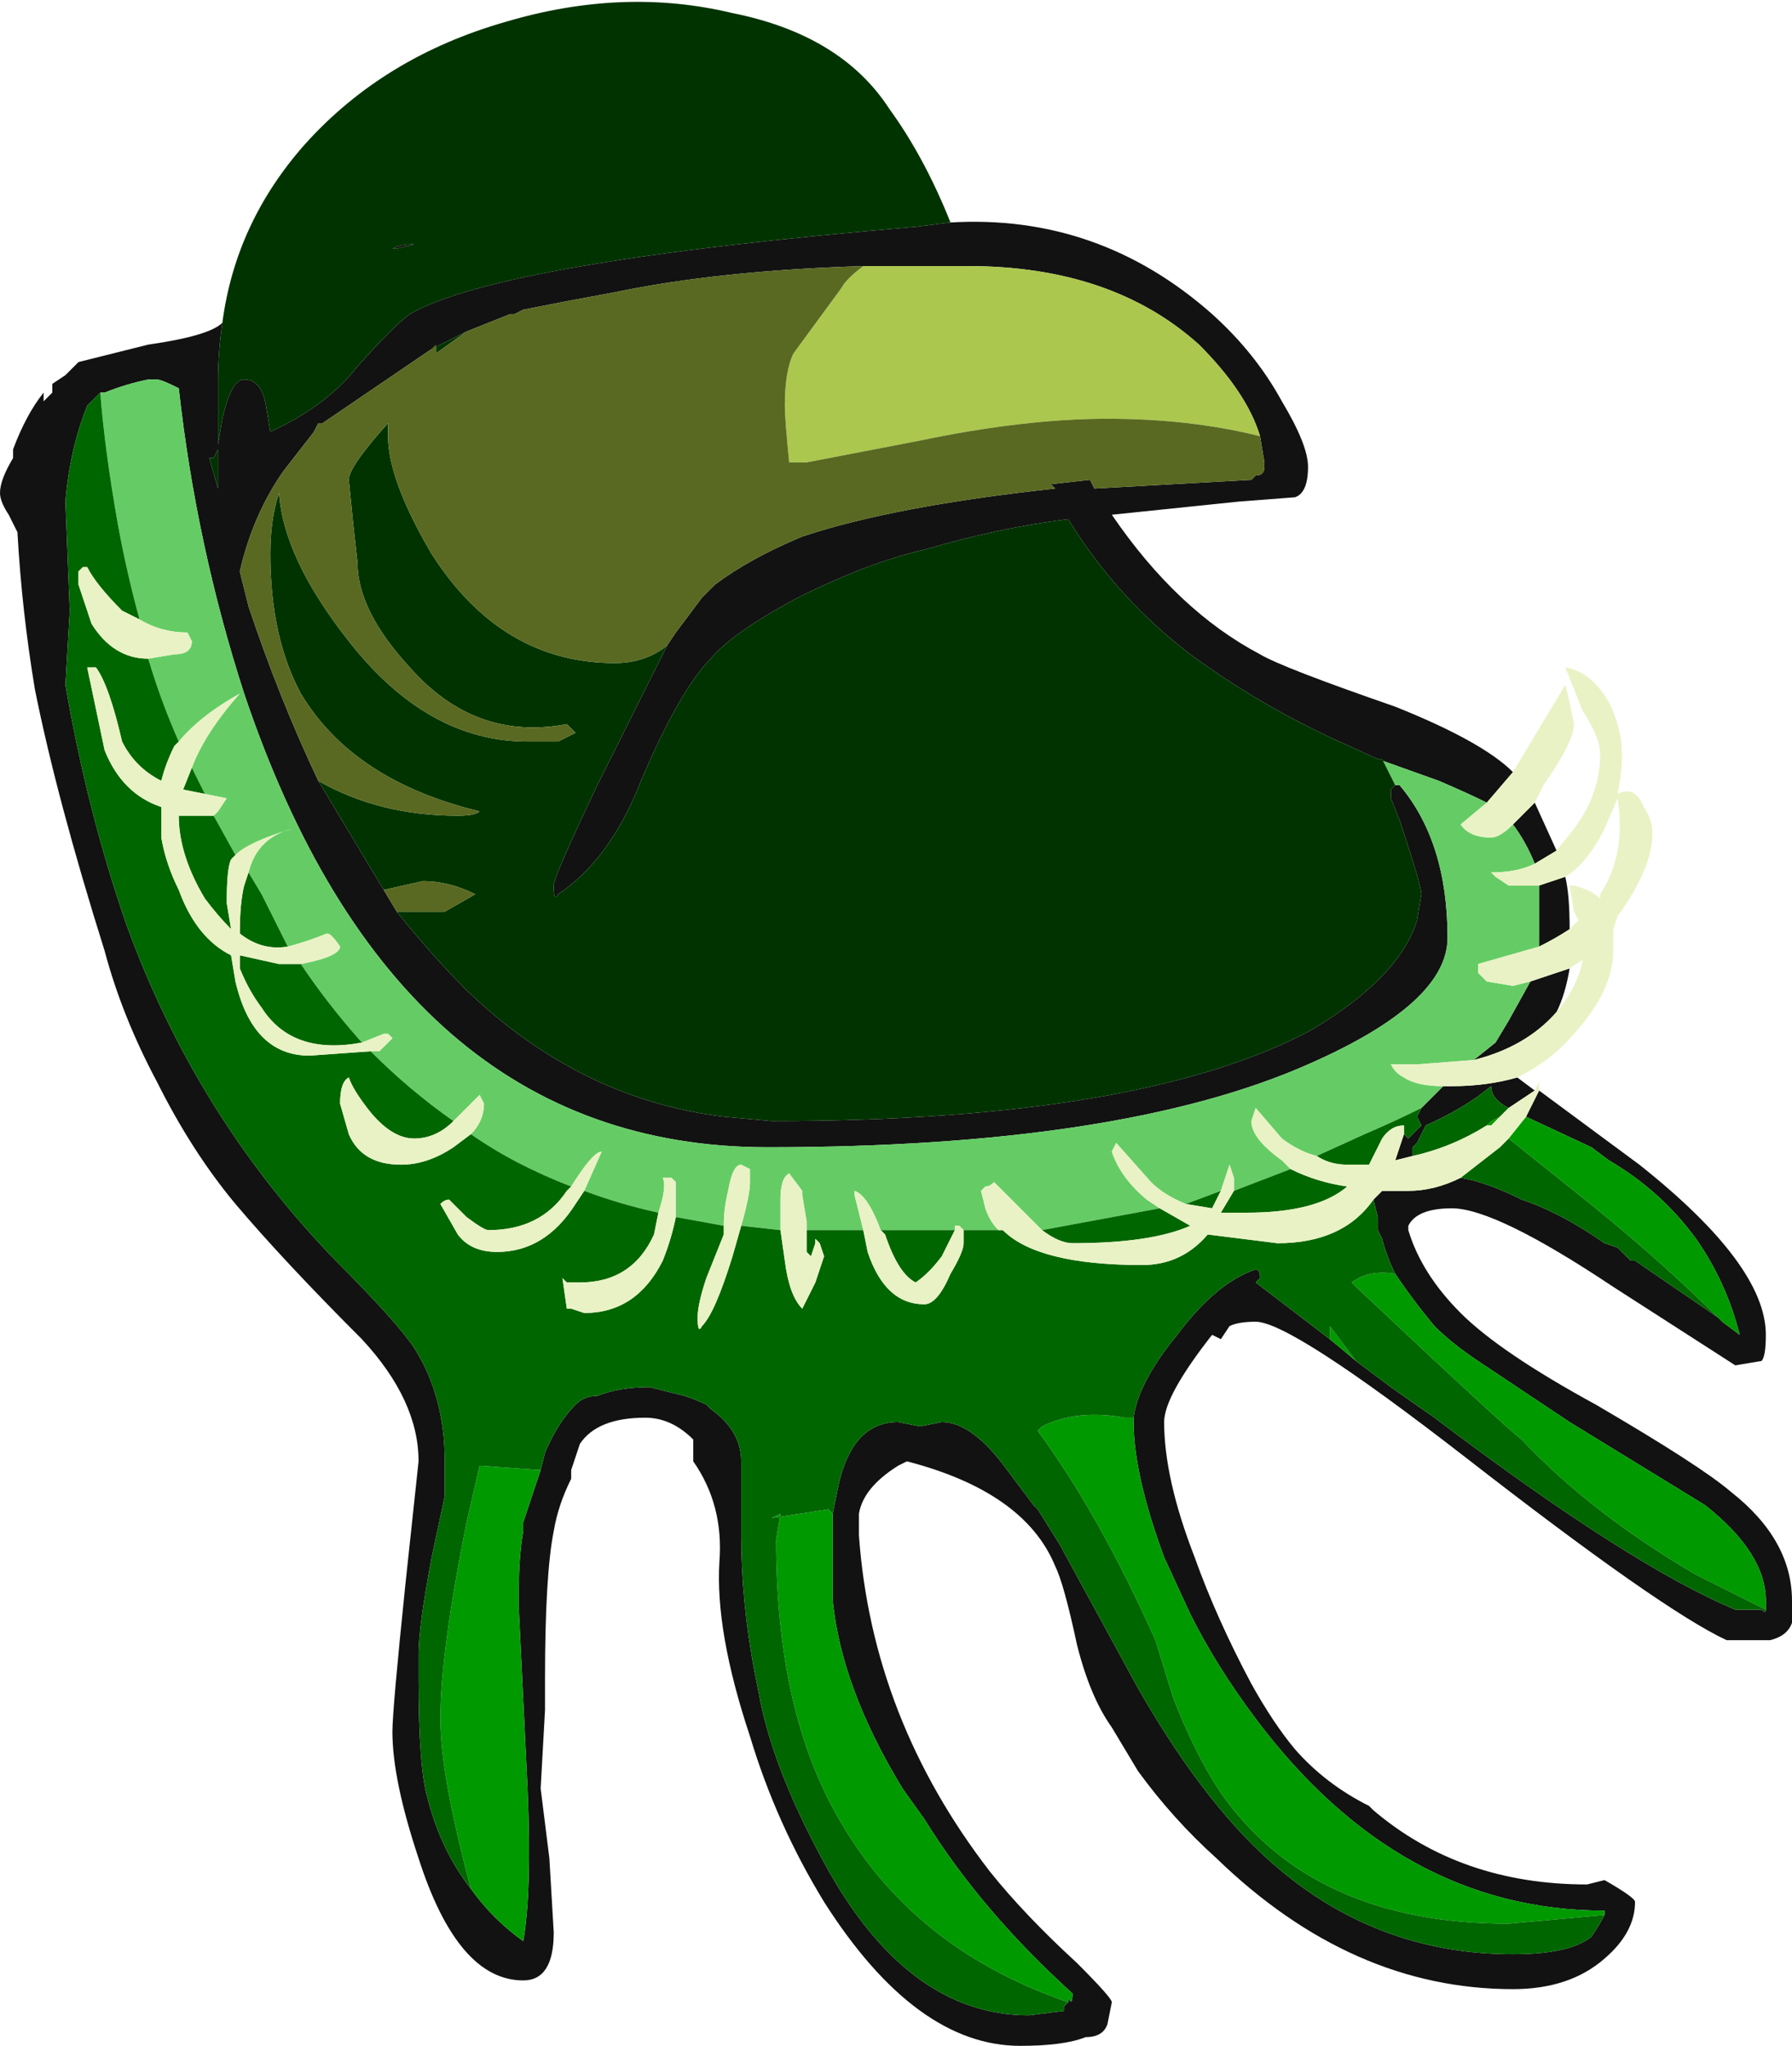 <?xml version="1.0" encoding="UTF-8" standalone="no"?>
<svg xmlns:ffdec="https://www.free-decompiler.com/flash" xmlns:xlink="http://www.w3.org/1999/xlink" ffdec:objectType="shape" height="23.45px" width="20.55px" xmlns="http://www.w3.org/2000/svg">
  <g transform="matrix(1.0, 0.0, 0.0, 1.0, -2.7, -3.4)">
    <path d="M20.35 15.9 L21.5 16.75 Q22.95 17.9 22.95 18.7 22.95 18.95 22.9 19.0 L22.6 19.05 21.2 18.15 Q19.85 17.25 19.35 17.25 18.95 17.25 18.85 17.45 L18.85 17.5 Q19.0 18.0 19.45 18.45 19.9 18.9 21.0 19.5 22.2 20.2 22.55 20.5 23.25 21.05 23.25 21.75 L23.25 22.0 Q23.2 22.15 23.0 22.2 L22.5 22.2 Q21.75 21.85 19.5 20.1 17.5 18.55 17.1 18.55 16.9 18.55 16.8 18.6 L16.7 18.75 16.6 18.7 Q16.05 19.4 16.05 19.7 16.05 20.35 16.4 21.25 16.65 21.95 17.05 22.7 17.3 23.15 17.55 23.45 17.9 23.85 18.4 24.1 L18.45 24.15 Q19.45 25.0 20.9 25.0 L21.1 24.95 Q21.45 25.15 21.45 25.2 21.45 25.55 21.1 25.85 20.7 26.2 20.05 26.2 18.2 26.2 16.65 24.7 16.15 24.25 15.75 23.7 L15.45 23.2 Q15.2 22.85 15.05 22.25 14.9 21.55 14.8 21.35 14.45 20.5 13.1 20.15 L13.0 20.2 Q12.6 20.45 12.55 20.75 L12.55 21.0 Q12.7 23.1 14.05 24.85 14.45 25.35 15.05 25.9 15.45 26.3 15.45 26.35 L15.4 26.6 Q15.35 26.75 15.15 26.75 14.9 26.85 14.4 26.85 13.2 26.85 12.15 25.2 11.6 24.3 11.3 23.3 10.9 22.1 10.95 21.3 11.0 20.65 10.65 20.15 L10.65 19.9 Q10.4 19.65 10.1 19.65 9.55 19.65 9.35 19.95 L9.25 20.25 9.25 20.35 Q9.1 20.65 9.05 20.95 8.95 21.45 8.95 22.65 L8.95 23.0 8.9 23.9 9.0 24.7 9.05 25.55 Q9.05 26.1 8.7 26.1 7.95 26.1 7.5 24.7 7.2 23.8 7.2 23.25 7.2 23.0 7.35 21.55 L7.5 20.15 Q7.5 19.45 6.85 18.75 5.95 17.85 5.4 17.2 4.9 16.6 4.5 15.8 4.1 15.05 3.9 14.3 3.35 12.55 3.1 11.3 2.95 10.4 2.9 9.5 L2.8 9.3 Q2.7 9.15 2.7 9.05 2.7 8.9 2.85 8.65 L2.85 8.55 Q3.0 8.15 3.2 7.9 L3.2 8.0 3.3 7.9 3.3 7.8 3.45 7.7 3.6 7.55 4.4 7.35 Q5.1 7.25 5.25 7.1 5.2 7.45 5.2 7.75 L5.2 8.5 5.25 8.2 Q5.35 7.75 5.5 7.75 5.7 7.75 5.75 8.05 L5.8 8.35 Q6.45 8.05 6.8 7.6 7.2 7.15 7.4 7.0 8.45 6.4 13.2 6.0 L13.6 5.95 Q15.3 5.85 16.6 7.0 17.1 7.45 17.4 8.0 17.7 8.5 17.7 8.75 17.7 9.05 17.55 9.1 L16.9 9.15 15.45 9.3 Q16.2 10.4 17.15 10.9 17.4 11.05 18.7 11.5 19.7 11.9 20.05 12.25 L19.75 12.6 Q19.55 12.5 19.2 12.35 L18.5 12.1 17.95 11.85 Q17.1 11.45 16.35 10.9 15.5 10.25 14.95 9.35 14.15 9.45 13.3 9.7 12.65 9.85 11.85 10.25 11.1 10.65 10.85 10.95 10.5 11.3 10.05 12.35 9.7 13.25 9.1 13.65 9.05 13.75 9.05 13.55 9.05 13.45 9.55 12.4 L10.35 10.8 10.45 10.65 10.75 10.25 10.9 10.1 Q11.3 9.8 11.9 9.55 12.95 9.2 14.8 9.0 L14.75 8.95 15.2 8.9 15.25 9.0 17.05 8.9 17.1 8.85 Q17.2 8.85 17.2 8.75 L17.2 8.7 17.15 8.4 Q17.0 7.9 16.45 7.35 15.45 6.45 13.8 6.45 L13.75 6.45 Q13.15 6.45 12.6 6.45 10.95 6.5 9.75 6.75 9.2 6.85 8.7 6.95 L8.6 7.0 8.55 7.0 8.05 7.2 7.65 7.4 6.4 8.25 6.35 8.25 6.3 8.35 5.95 8.8 Q5.6 9.3 5.45 9.95 L5.55 10.35 Q5.9 11.4 6.35 12.35 L7.1 13.6 7.25 13.85 Q7.65 14.35 8.05 14.75 9.35 16.0 11.0 16.2 L11.55 16.25 Q15.8 16.25 17.75 15.2 18.75 14.6 18.95 13.95 L19.0 13.65 Q19.0 13.55 18.75 12.8 L18.65 12.55 18.65 12.45 18.7 12.4 18.75 12.4 Q19.3 13.05 19.3 14.15 19.3 14.9 17.7 15.6 15.55 16.55 11.5 16.55 7.25 16.55 5.5 11.35 4.95 9.65 4.75 7.85 4.55 7.75 4.5 7.75 L4.4 7.75 Q4.15 7.8 3.9 7.9 L3.85 7.9 3.7 8.05 Q3.5 8.55 3.45 9.15 L3.5 10.4 3.45 11.25 Q3.7 12.7 4.15 14.0 4.95 16.2 6.55 17.85 7.25 18.55 7.45 18.85 7.8 19.4 7.8 20.15 L7.8 20.55 7.65 21.25 Q7.5 22.05 7.5 22.35 L7.5 22.65 Q7.5 23.65 7.6 24.0 7.75 24.6 8.1 25.05 8.35 25.4 8.7 25.65 8.8 25.1 8.75 23.9 L8.65 21.85 8.65 21.6 Q8.65 21.25 8.7 20.95 L8.7 20.85 8.9 20.25 8.95 20.05 Q9.1 19.7 9.3 19.5 9.4 19.4 9.55 19.4 9.8 19.3 10.15 19.3 L10.55 19.4 Q10.7 19.45 10.8 19.5 L10.85 19.55 Q11.2 19.8 11.2 20.15 L11.2 21.0 Q11.2 21.75 11.35 22.55 L11.4 22.8 Q11.55 23.65 12.15 24.75 13.1 26.5 14.5 26.5 L14.9 26.45 14.9 26.4 14.95 26.35 14.95 26.3 Q15.0 26.4 15.0 26.25 13.95 25.3 13.3 24.25 L13.05 23.9 Q12.35 22.75 12.25 21.75 L12.25 20.75 12.3 20.5 Q12.45 19.7 13.0 19.7 L13.25 19.75 13.5 19.7 Q13.85 19.7 14.25 20.25 L14.55 20.65 14.6 20.7 14.85 21.1 15.75 22.75 Q16.55 24.15 17.4 24.85 18.55 25.8 20.05 25.8 20.7 25.8 20.95 25.6 21.05 25.45 21.1 25.35 L21.1 25.3 Q18.75 25.3 17.1 23.1 16.65 22.5 16.35 21.9 L16.05 21.25 Q15.7 20.3 15.7 19.7 L15.7 19.65 Q15.75 19.25 16.2 18.7 16.65 18.1 17.1 17.95 17.15 17.95 17.15 18.05 L17.1 18.1 17.95 18.75 18.25 19.0 18.65 19.3 19.15 19.65 Q21.4 21.35 22.6 21.85 L22.9 21.85 Q22.95 21.9 22.95 21.85 L22.95 21.75 Q22.95 21.2 22.25 20.65 L20.7 19.7 19.65 19.0 Q19.35 18.8 19.15 18.6 18.9 18.3 18.7 18.0 18.6 17.8 18.55 17.6 L18.5 17.5 18.5 17.35 18.45 17.15 18.55 17.05 18.85 17.05 Q19.15 17.05 19.45 16.9 19.75 16.95 20.15 17.15 20.6 17.3 21.1 17.65 L21.25 17.7 21.4 17.85 21.45 17.85 22.4 18.5 22.45 18.55 22.65 18.7 Q22.5 18.1 22.15 17.6 21.75 17.05 21.15 16.7 L20.95 16.55 20.2 16.2 20.35 15.9 M20.3 12.6 L20.55 13.15 20.3 13.3 Q20.2 13.05 20.05 12.85 L20.3 12.6 M20.1 15.75 L20.3 15.9 20.0 16.1 Q19.8 16.0 19.8 15.85 19.5 16.1 19.05 16.3 L18.95 16.5 18.9 16.55 18.9 16.65 18.7 16.7 18.8 16.4 18.85 16.45 19.0 16.3 18.95 16.2 19.0 16.1 Q19.1 16.0 19.25 15.85 L19.35 15.85 Q19.75 15.85 20.1 15.75 M20.35 13.55 L20.65 13.45 Q20.7 13.65 20.7 14.05 20.55 14.15 20.35 14.25 L20.35 13.55 M20.25 14.65 L20.7 14.5 Q20.65 14.8 20.55 15.0 20.2 15.4 19.6 15.55 L19.85 15.35 20.0 15.1 20.25 14.65 M7.25 6.25 L7.2 6.25 Q7.3 6.2 7.45 6.2 L7.25 6.25 M5.2 9.05 L5.2 8.55 5.15 8.65 5.1 8.65 5.2 9.0 5.2 9.05" fill="#121212" fill-rule="evenodd" stroke="none"/>
    <path d="M20.2 16.2 L20.95 16.55 21.15 16.7 Q21.75 17.05 22.15 17.6 22.5 18.1 22.65 18.7 L22.45 18.55 Q21.7 17.8 20.75 17.05 L20.0 16.45 20.2 16.2 M18.7 18.0 Q18.9 18.3 19.15 18.6 19.35 18.8 19.65 19.0 L20.7 19.7 22.25 20.65 Q22.95 21.2 22.95 21.75 L22.95 21.85 22.15 21.45 Q20.95 20.75 20.15 19.9 19.95 19.75 18.25 18.15 L18.2 18.1 Q18.4 17.95 18.7 18.0 M18.25 19.0 L17.95 18.75 17.95 18.6 18.25 19.0 M15.7 19.65 L15.7 19.7 Q15.7 20.3 16.05 21.25 L16.35 21.9 Q16.65 22.5 17.1 23.1 18.75 25.3 21.1 25.3 L21.1 25.35 20.0 25.45 Q17.75 25.45 16.7 23.95 16.4 23.5 16.15 22.85 L15.95 22.2 Q15.3 20.75 14.6 19.8 L14.65 19.75 Q15.05 19.55 15.6 19.65 L15.7 19.65 M12.25 20.75 L12.25 21.75 Q12.35 22.75 13.05 23.9 L13.3 24.25 Q13.95 25.3 15.0 26.25 15.0 26.4 14.95 26.3 L14.95 26.35 Q13.2 25.75 12.35 24.3 11.6 23.05 11.6 21.05 L11.65 20.75 11.55 20.8 12.2 20.7 12.25 20.75 M8.9 20.25 L8.7 20.85 8.7 20.95 Q8.65 21.25 8.65 21.6 L8.65 21.85 8.75 23.9 Q8.8 25.1 8.7 25.65 8.35 25.4 8.1 25.05 7.75 23.75 7.75 23.1 7.75 22.35 8.05 20.85 L8.2 20.2 8.9 20.25 M19.9 16.2 L19.8 16.3 19.75 16.3 19.8 16.25 19.9 16.2" fill="#009900" fill-rule="evenodd" stroke="none"/>
    <path d="M3.85 7.9 L3.9 7.9 Q4.15 7.8 4.4 7.75 L4.5 7.75 Q4.55 7.75 4.75 7.85 4.95 9.65 5.5 11.35 7.25 16.55 11.5 16.55 15.55 16.55 17.7 15.6 19.3 14.9 19.3 14.15 19.3 13.05 18.75 12.4 L18.7 12.4 18.55 12.1 18.5 12.1 19.2 12.35 Q19.55 12.5 19.75 12.6 L19.45 12.85 Q19.55 13.0 19.8 13.0 19.9 13.0 20.05 12.85 20.2 13.05 20.3 13.3 20.1 13.4 19.8 13.4 L19.85 13.45 20.0 13.55 20.35 13.55 20.35 14.25 19.65 14.45 19.65 14.55 19.75 14.65 20.05 14.7 20.25 14.65 20.0 15.1 19.85 15.35 19.6 15.55 18.95 15.6 18.65 15.6 Q18.7 15.7 18.8 15.75 18.95 15.85 19.25 15.85 19.1 16.0 19.0 16.1 18.7 16.25 18.35 16.4 L17.8 16.65 Q17.6 16.6 17.4 16.45 L17.1 16.1 17.05 16.25 Q17.05 16.45 17.4 16.7 L17.5 16.8 16.85 17.05 16.85 16.9 16.8 16.75 16.7 17.05 16.3 17.2 Q16.05 17.1 15.9 16.95 L15.5 16.5 15.45 16.6 Q15.55 16.9 15.85 17.15 L16.0 17.25 14.65 17.5 14.1 16.95 Q14.05 17.0 14.0 17.0 L13.95 17.05 14.0 17.25 Q14.05 17.4 14.15 17.5 L13.75 17.5 13.7 17.45 13.65 17.45 13.65 17.5 12.8 17.5 Q12.65 17.1 12.5 17.05 L12.5 17.1 12.6 17.5 11.95 17.5 11.95 17.4 11.9 17.1 11.9 17.05 11.75 16.85 Q11.65 16.9 11.65 17.15 L11.65 17.5 11.2 17.45 Q11.3 17.1 11.3 16.95 L11.3 16.8 11.2 16.75 Q11.1 16.75 11.05 17.05 11.0 17.25 11.0 17.45 L10.45 17.35 10.45 16.95 10.4 16.9 10.3 16.9 Q10.35 17.0 10.25 17.3 9.8 17.2 9.4 17.05 L9.6 16.6 Q9.5 16.6 9.25 17.0 8.6 16.75 8.1 16.4 8.25 16.25 8.25 16.05 L8.2 15.95 7.9 16.25 Q7.4 15.9 6.95 15.45 L7.05 15.45 7.2 15.3 7.15 15.25 7.1 15.25 6.85 15.35 Q6.45 14.9 6.15 14.45 6.4 14.4 6.5 14.35 6.6 14.3 6.6 14.25 6.5 14.1 6.45 14.1 6.2 14.2 6.0 14.25 L5.7 13.65 5.55 13.4 Q5.65 13.0 6.05 12.9 5.55 13.05 5.4 13.2 L5.15 12.75 5.2 12.7 5.3 12.55 5.05 12.5 4.9 12.2 Q5.05 11.8 5.45 11.35 5.0 11.6 4.75 11.9 4.55 11.45 4.4 10.95 L4.7 10.9 Q4.9 10.9 4.9 10.75 L4.85 10.65 Q4.55 10.65 4.3 10.5 4.15 9.95 4.05 9.4 3.9 8.55 3.85 7.9 M5.2 9.0 L5.2 9.05 5.2 9.0" fill="#65cc65" fill-rule="evenodd" stroke="none"/>
    <path d="M5.25 7.1 Q5.4 5.95 6.2 5.05 7.1 4.05 8.5 3.65 9.85 3.25 11.1 3.55 12.35 3.8 12.9 4.65 13.3 5.2 13.6 5.95 L13.2 6.0 Q8.45 6.4 7.4 7.0 7.2 7.15 6.8 7.6 6.45 8.05 5.8 8.35 L5.75 8.05 Q5.7 7.75 5.5 7.75 5.35 7.75 5.25 8.2 L5.2 8.5 5.2 7.75 Q5.2 7.45 5.25 7.1 M18.7 12.4 L18.65 12.45 18.65 12.55 18.75 12.8 Q19.0 13.55 19.0 13.65 L18.95 13.95 Q18.75 14.6 17.75 15.2 15.8 16.25 11.55 16.25 L11.0 16.2 Q9.35 16.0 8.05 14.75 7.65 14.35 7.25 13.85 L7.8 13.85 8.15 13.65 Q7.85 13.5 7.55 13.5 L7.1 13.6 6.35 12.35 Q7.05 12.75 7.95 12.75 8.15 12.75 8.2 12.7 6.75 12.35 6.15 11.35 5.8 10.7 5.8 9.75 5.8 9.35 5.9 9.05 5.95 9.8 6.7 10.75 7.6 11.9 8.75 11.9 L9.1 11.9 9.3 11.8 9.2 11.7 Q8.15 11.9 7.4 11.05 6.8 10.4 6.8 9.85 L6.75 9.4 6.7 8.9 Q6.7 8.75 7.15 8.25 L7.15 8.4 Q7.15 8.9 7.65 9.75 8.45 11.0 9.75 11.0 10.1 11.0 10.35 10.8 L9.55 12.4 Q9.05 13.45 9.05 13.55 9.05 13.75 9.1 13.65 9.7 13.25 10.05 12.35 10.5 11.3 10.85 10.95 11.1 10.65 11.85 10.25 12.65 9.85 13.3 9.7 14.15 9.45 14.95 9.35 15.5 10.25 16.35 10.9 17.1 11.45 17.95 11.85 L18.5 12.1 18.55 12.1 18.7 12.4 M7.65 7.4 L8.05 7.2 7.7 7.45 7.7 7.35 7.65 7.4 M7.25 6.25 L7.45 6.2 Q7.3 6.2 7.2 6.25 L7.25 6.25 M5.2 9.0 L5.1 8.65 5.15 8.65 5.2 8.55 5.2 9.05 5.2 9.0" fill="#003300" fill-rule="evenodd" stroke="none"/>
    <path d="M22.45 18.55 L22.4 18.5 21.45 17.85 21.4 17.85 21.25 17.7 21.1 17.65 Q20.6 17.3 20.15 17.15 19.75 16.95 19.45 16.9 L19.9 16.55 20.0 16.45 20.75 17.05 Q21.7 17.8 22.45 18.55 M18.45 17.15 L18.5 17.35 18.5 17.5 18.55 17.6 Q18.6 17.8 18.7 18.0 18.4 17.95 18.2 18.1 L18.25 18.15 Q19.95 19.75 20.15 19.9 20.95 20.75 22.15 21.45 L22.95 21.85 Q22.95 21.9 22.9 21.85 L22.6 21.85 Q21.4 21.35 19.15 19.65 L18.65 19.3 18.25 19.0 17.95 18.6 17.95 18.75 17.1 18.1 17.15 18.05 Q17.15 17.95 17.1 17.95 16.65 18.1 16.2 18.7 15.75 19.25 15.7 19.65 L15.6 19.65 Q15.05 19.55 14.65 19.75 L14.6 19.8 Q15.3 20.75 15.95 22.2 L16.15 22.85 Q16.4 23.5 16.7 23.95 17.75 25.45 20.0 25.45 L21.1 25.35 Q21.05 25.45 20.95 25.6 20.7 25.8 20.05 25.8 18.55 25.8 17.4 24.85 16.55 24.15 15.75 22.75 L14.85 21.1 14.6 20.7 14.55 20.65 14.25 20.25 Q13.85 19.7 13.5 19.7 L13.25 19.75 13.0 19.7 Q12.45 19.7 12.3 20.5 L12.25 20.75 12.2 20.7 11.55 20.8 11.65 20.75 11.6 21.05 Q11.6 23.05 12.35 24.3 13.2 25.75 14.95 26.35 L14.9 26.4 14.9 26.45 14.5 26.5 Q13.1 26.5 12.15 24.75 11.55 23.65 11.4 22.8 L11.35 22.55 Q11.2 21.75 11.2 21.0 L11.2 20.15 Q11.2 19.8 10.85 19.55 L10.8 19.5 Q10.7 19.45 10.55 19.4 L10.15 19.3 Q9.8 19.3 9.55 19.4 9.4 19.4 9.3 19.5 9.1 19.7 8.95 20.05 L8.9 20.25 8.2 20.2 8.05 20.85 Q7.75 22.35 7.75 23.1 7.75 23.75 8.1 25.05 7.75 24.6 7.6 24.0 7.5 23.65 7.5 22.65 L7.5 22.35 Q7.5 22.05 7.65 21.25 L7.8 20.55 7.8 20.15 Q7.8 19.4 7.45 18.85 7.25 18.55 6.55 17.85 4.95 16.2 4.15 14.0 3.7 12.7 3.45 11.25 L3.5 10.4 3.45 9.15 Q3.5 8.55 3.7 8.05 L3.85 7.9 Q3.9 8.55 4.05 9.4 4.15 9.95 4.3 10.5 L4.1 10.4 Q3.8 10.1 3.7 9.9 L3.65 9.9 3.6 9.95 3.6 10.1 3.75 10.55 Q4.0 10.95 4.4 10.95 4.55 11.45 4.75 11.9 L4.7 11.95 Q4.6 12.15 4.55 12.35 4.25 12.2 4.1 11.9 3.95 11.25 3.8 11.05 L3.7 11.05 3.9 12.0 Q4.1 12.5 4.55 12.65 L4.55 13.0 Q4.6 13.3 4.75 13.6 4.95 14.15 5.35 14.35 L5.4 14.65 Q5.6 15.5 6.25 15.5 L6.95 15.45 Q7.4 15.9 7.9 16.25 7.7 16.45 7.45 16.45 7.2 16.45 6.95 16.15 6.75 15.9 6.7 15.75 6.6 15.8 6.6 16.05 L6.7 16.4 Q6.85 16.75 7.3 16.75 7.6 16.75 7.9 16.55 L8.1 16.4 Q8.6 16.75 9.25 17.0 L9.2 17.05 Q8.9 17.5 8.3 17.5 8.25 17.5 8.05 17.35 L7.85 17.15 Q7.8 17.15 7.75 17.2 L7.95 17.55 Q8.1 17.75 8.4 17.75 8.95 17.75 9.3 17.2 L9.4 17.05 Q9.8 17.2 10.25 17.3 L10.2 17.55 Q9.95 18.1 9.35 18.1 L9.2 18.1 9.15 18.05 9.2 18.4 9.25 18.4 9.4 18.45 Q10.0 18.45 10.3 17.85 10.4 17.6 10.45 17.35 L11.0 17.45 11.0 17.55 10.8 18.05 Q10.7 18.35 10.7 18.5 10.7 18.7 10.75 18.6 10.9 18.45 11.1 17.8 L11.2 17.45 11.65 17.5 11.7 17.85 Q11.75 18.25 11.9 18.4 L12.05 18.1 12.15 17.8 12.1 17.65 12.05 17.6 12.05 17.65 12.0 17.8 11.95 17.75 11.95 17.5 12.6 17.5 12.65 17.75 Q12.85 18.35 13.3 18.35 13.45 18.35 13.6 18.0 13.75 17.75 13.75 17.65 L13.75 17.5 14.15 17.5 14.2 17.5 Q14.6 17.9 15.8 17.9 16.25 17.9 16.55 17.55 L17.35 17.65 Q18.1 17.65 18.45 17.15 M4.9 12.2 L5.05 12.5 4.8 12.45 4.9 12.2 M5.15 12.75 L5.4 13.2 5.35 13.25 Q5.3 13.35 5.3 13.75 L5.35 14.05 Q5.2 13.9 5.05 13.7 4.75 13.2 4.75 12.75 L5.15 12.75 M5.55 13.4 L5.7 13.65 6.0 14.25 Q5.7 14.3 5.45 14.1 5.45 13.75 5.5 13.55 L5.55 13.4 M6.15 14.45 Q6.45 14.9 6.85 15.35 6.05 15.5 5.7 14.95 5.55 14.75 5.45 14.5 L5.45 14.35 5.9 14.45 6.15 14.45 M12.8 17.5 L13.65 17.5 13.5 17.8 Q13.35 18.0 13.2 18.1 13.0 18.0 12.85 17.55 L12.8 17.5 M14.65 17.5 L16.0 17.25 16.35 17.45 Q15.9 17.65 15.0 17.65 14.85 17.65 14.65 17.5 M16.3 17.2 L16.7 17.05 16.6 17.25 16.3 17.2 M16.85 17.05 L17.5 16.8 Q17.8 16.95 18.15 17.0 17.8 17.3 17.0 17.3 L16.7 17.3 16.85 17.05 M17.8 16.65 L18.35 16.4 Q18.7 16.25 19.0 16.1 L18.95 16.2 19.0 16.3 18.85 16.45 18.8 16.4 18.8 16.3 Q18.65 16.3 18.55 16.45 L18.4 16.75 18.15 16.75 Q17.95 16.75 17.8 16.65 M18.9 16.65 L18.9 16.55 18.95 16.5 19.05 16.3 Q19.5 16.1 19.8 15.85 19.8 16.0 20.0 16.1 L19.9 16.2 19.8 16.25 19.75 16.3 Q19.35 16.55 18.9 16.65" fill="#006600" fill-rule="evenodd" stroke="none"/>
    <path d="M20.05 12.25 L20.65 11.25 20.7 11.45 20.75 11.7 Q20.75 11.9 20.4 12.4 L20.3 12.6 20.05 12.85 Q19.9 13.0 19.8 13.0 19.55 13.0 19.45 12.85 L19.75 12.6 20.05 12.25 M20.55 13.15 L20.75 12.9 Q21.05 12.5 21.05 12.05 21.05 11.85 20.85 11.55 L20.65 11.05 Q20.95 11.1 21.15 11.45 21.3 11.75 21.3 12.05 21.3 12.25 21.25 12.5 21.45 12.4 21.55 12.65 21.65 12.8 21.65 12.95 21.65 13.35 21.25 13.9 L21.2 14.05 21.2 14.3 Q21.2 14.75 20.75 15.25 20.5 15.55 20.1 15.75 19.75 15.85 19.35 15.85 L19.25 15.85 Q18.95 15.85 18.8 15.75 18.7 15.7 18.65 15.6 L18.95 15.6 19.6 15.55 Q20.2 15.4 20.55 15.0 20.8 14.7 20.85 14.4 L20.7 14.5 20.25 14.65 20.05 14.7 19.75 14.65 19.65 14.55 19.65 14.45 20.35 14.25 Q20.55 14.15 20.7 14.05 L20.8 13.95 20.75 13.85 20.7 13.55 20.75 13.55 Q20.95 13.6 21.05 13.7 L21.05 13.65 Q21.35 13.2 21.25 12.55 L21.1 12.9 Q20.9 13.3 20.65 13.45 L20.35 13.55 20.0 13.55 19.85 13.45 19.8 13.4 Q20.1 13.4 20.3 13.3 L20.55 13.15 M20.3 15.9 L20.35 15.8 20.35 15.9 20.2 16.2 20.0 16.45 19.9 16.55 19.45 16.9 Q19.15 17.05 18.85 17.05 L18.55 17.05 18.45 17.15 Q18.1 17.65 17.35 17.65 L16.55 17.55 Q16.25 17.9 15.8 17.9 14.6 17.9 14.2 17.5 L14.15 17.5 Q14.05 17.4 14.0 17.25 L13.95 17.05 14.0 17.0 Q14.05 17.0 14.1 16.95 L14.65 17.5 Q14.85 17.65 15.0 17.65 15.9 17.65 16.35 17.45 L16.0 17.25 15.85 17.15 Q15.55 16.9 15.45 16.6 L15.5 16.5 15.9 16.95 Q16.05 17.1 16.3 17.2 L16.6 17.25 16.7 17.05 16.8 16.75 16.85 16.9 16.85 17.05 16.7 17.3 17.0 17.3 Q17.8 17.3 18.15 17.0 17.8 16.95 17.5 16.8 L17.4 16.7 Q17.05 16.45 17.05 16.25 L17.1 16.1 17.4 16.45 Q17.6 16.6 17.8 16.65 17.95 16.75 18.15 16.75 L18.4 16.75 18.55 16.45 Q18.65 16.3 18.8 16.3 L18.8 16.4 18.7 16.7 18.9 16.65 Q19.35 16.55 19.75 16.3 L19.8 16.3 19.9 16.2 20.0 16.1 20.3 15.9 M4.4 10.95 Q4.0 10.95 3.75 10.55 L3.6 10.1 3.6 9.95 3.65 9.9 3.7 9.9 Q3.8 10.1 4.1 10.4 L4.3 10.5 Q4.55 10.65 4.85 10.65 L4.9 10.75 Q4.9 10.9 4.7 10.9 L4.4 10.95 M4.75 11.9 Q5.0 11.6 5.45 11.35 5.05 11.8 4.9 12.2 L4.8 12.45 5.05 12.5 5.3 12.55 5.2 12.7 5.15 12.75 4.75 12.75 Q4.75 13.2 5.05 13.7 5.2 13.9 5.35 14.05 L5.3 13.75 Q5.3 13.35 5.35 13.25 L5.4 13.2 Q5.55 13.05 6.05 12.9 5.65 13.0 5.55 13.4 L5.5 13.55 Q5.45 13.75 5.45 14.1 5.7 14.3 6.0 14.25 6.2 14.2 6.45 14.1 6.5 14.1 6.6 14.25 6.6 14.3 6.5 14.35 6.4 14.4 6.15 14.45 L5.9 14.45 5.45 14.35 5.45 14.5 Q5.55 14.75 5.7 14.95 6.05 15.5 6.85 15.35 L7.1 15.25 7.15 15.25 7.2 15.3 7.05 15.45 6.95 15.45 6.25 15.5 Q5.6 15.5 5.4 14.65 L5.35 14.35 Q4.95 14.15 4.75 13.6 4.6 13.3 4.55 13.0 L4.55 12.65 Q4.1 12.5 3.9 12.0 L3.7 11.05 3.8 11.05 Q3.95 11.25 4.1 11.9 4.25 12.2 4.55 12.35 4.6 12.15 4.7 11.95 L4.75 11.9 M7.9 16.25 L8.2 15.95 8.25 16.05 Q8.25 16.25 8.1 16.4 L7.9 16.55 Q7.6 16.75 7.3 16.75 6.85 16.75 6.7 16.4 L6.6 16.05 Q6.6 15.8 6.7 15.75 6.75 15.9 6.95 16.15 7.2 16.45 7.45 16.45 7.7 16.45 7.9 16.25 M9.25 17.0 Q9.5 16.6 9.6 16.6 L9.4 17.05 9.3 17.2 Q8.95 17.75 8.4 17.75 8.1 17.75 7.95 17.55 L7.75 17.2 Q7.8 17.15 7.85 17.15 L8.05 17.35 Q8.25 17.5 8.3 17.5 8.9 17.5 9.2 17.05 L9.25 17.0 M10.25 17.3 Q10.35 17.0 10.3 16.9 L10.4 16.9 10.45 16.95 10.45 17.35 Q10.4 17.6 10.3 17.85 10.0 18.45 9.4 18.45 L9.25 18.4 9.2 18.4 9.15 18.05 9.2 18.1 9.35 18.1 Q9.95 18.1 10.2 17.55 L10.25 17.3 M11.0 17.45 Q11.0 17.25 11.05 17.05 11.1 16.75 11.2 16.75 L11.3 16.8 11.3 16.95 Q11.3 17.1 11.2 17.45 L11.1 17.8 Q10.9 18.45 10.75 18.6 10.7 18.7 10.7 18.5 10.7 18.35 10.8 18.05 L11.0 17.55 11.0 17.45 M11.65 17.5 L11.65 17.15 Q11.65 16.9 11.75 16.85 L11.9 17.05 11.9 17.1 11.95 17.4 11.95 17.5 11.95 17.75 12.0 17.8 12.05 17.65 12.05 17.6 12.1 17.65 12.15 17.8 12.05 18.1 11.9 18.4 Q11.75 18.25 11.7 17.85 L11.65 17.5 M12.6 17.5 L12.5 17.1 12.5 17.05 Q12.65 17.1 12.8 17.5 L12.85 17.55 Q13.0 18.0 13.2 18.1 13.35 18.0 13.5 17.8 L13.65 17.5 13.65 17.45 13.7 17.45 13.75 17.5 13.75 17.65 Q13.75 17.75 13.6 18.0 13.45 18.35 13.3 18.35 12.85 18.35 12.65 17.75 L12.6 17.5" fill="#e9f2c4" fill-rule="evenodd" stroke="none"/>
    <path d="M12.6 6.45 Q13.15 6.45 13.75 6.45 L13.8 6.45 Q15.45 6.45 16.45 7.35 17.0 7.9 17.15 8.4 16.35 8.2 15.4 8.2 14.45 8.2 13.25 8.45 L11.95 8.7 11.75 8.7 Q11.7 8.2 11.7 8.05 11.7 7.65 11.8 7.45 L12.35 6.7 Q12.4 6.6 12.6 6.45" fill="#abc74e" fill-rule="evenodd" stroke="none"/>
    <path d="M7.25 13.85 L7.1 13.6 7.55 13.5 Q7.85 13.5 8.15 13.65 L7.8 13.85 7.25 13.85 M6.35 12.35 Q5.9 11.4 5.55 10.35 L5.45 9.95 Q5.6 9.3 5.95 8.8 L6.3 8.35 6.35 8.25 6.4 8.25 7.65 7.4 7.7 7.35 7.7 7.45 8.05 7.2 8.55 7.0 8.6 7.0 8.7 6.95 Q9.2 6.85 9.75 6.75 10.95 6.5 12.6 6.45 12.4 6.6 12.35 6.7 L11.8 7.45 Q11.7 7.65 11.7 8.05 11.7 8.2 11.75 8.7 L11.95 8.7 13.25 8.45 Q14.45 8.2 15.4 8.2 16.35 8.2 17.15 8.4 L17.2 8.7 17.2 8.75 Q17.2 8.85 17.1 8.85 L17.05 8.9 15.25 9.0 15.2 8.9 14.75 8.95 14.8 9.0 Q12.95 9.2 11.9 9.55 11.3 9.8 10.9 10.1 L10.75 10.25 10.45 10.65 10.35 10.8 Q10.1 11.0 9.75 11.0 8.45 11.0 7.65 9.75 7.15 8.9 7.15 8.4 L7.15 8.25 Q6.7 8.75 6.7 8.9 L6.75 9.4 6.8 9.85 Q6.8 10.4 7.4 11.05 8.15 11.9 9.2 11.7 L9.3 11.8 9.1 11.9 8.75 11.9 Q7.6 11.9 6.7 10.75 5.95 9.8 5.9 9.05 5.8 9.35 5.8 9.75 5.8 10.7 6.15 11.35 6.75 12.35 8.2 12.7 8.15 12.75 7.95 12.75 7.05 12.75 6.35 12.35" fill="#596921" fill-rule="evenodd" stroke="none"/>
  </g>
</svg>
